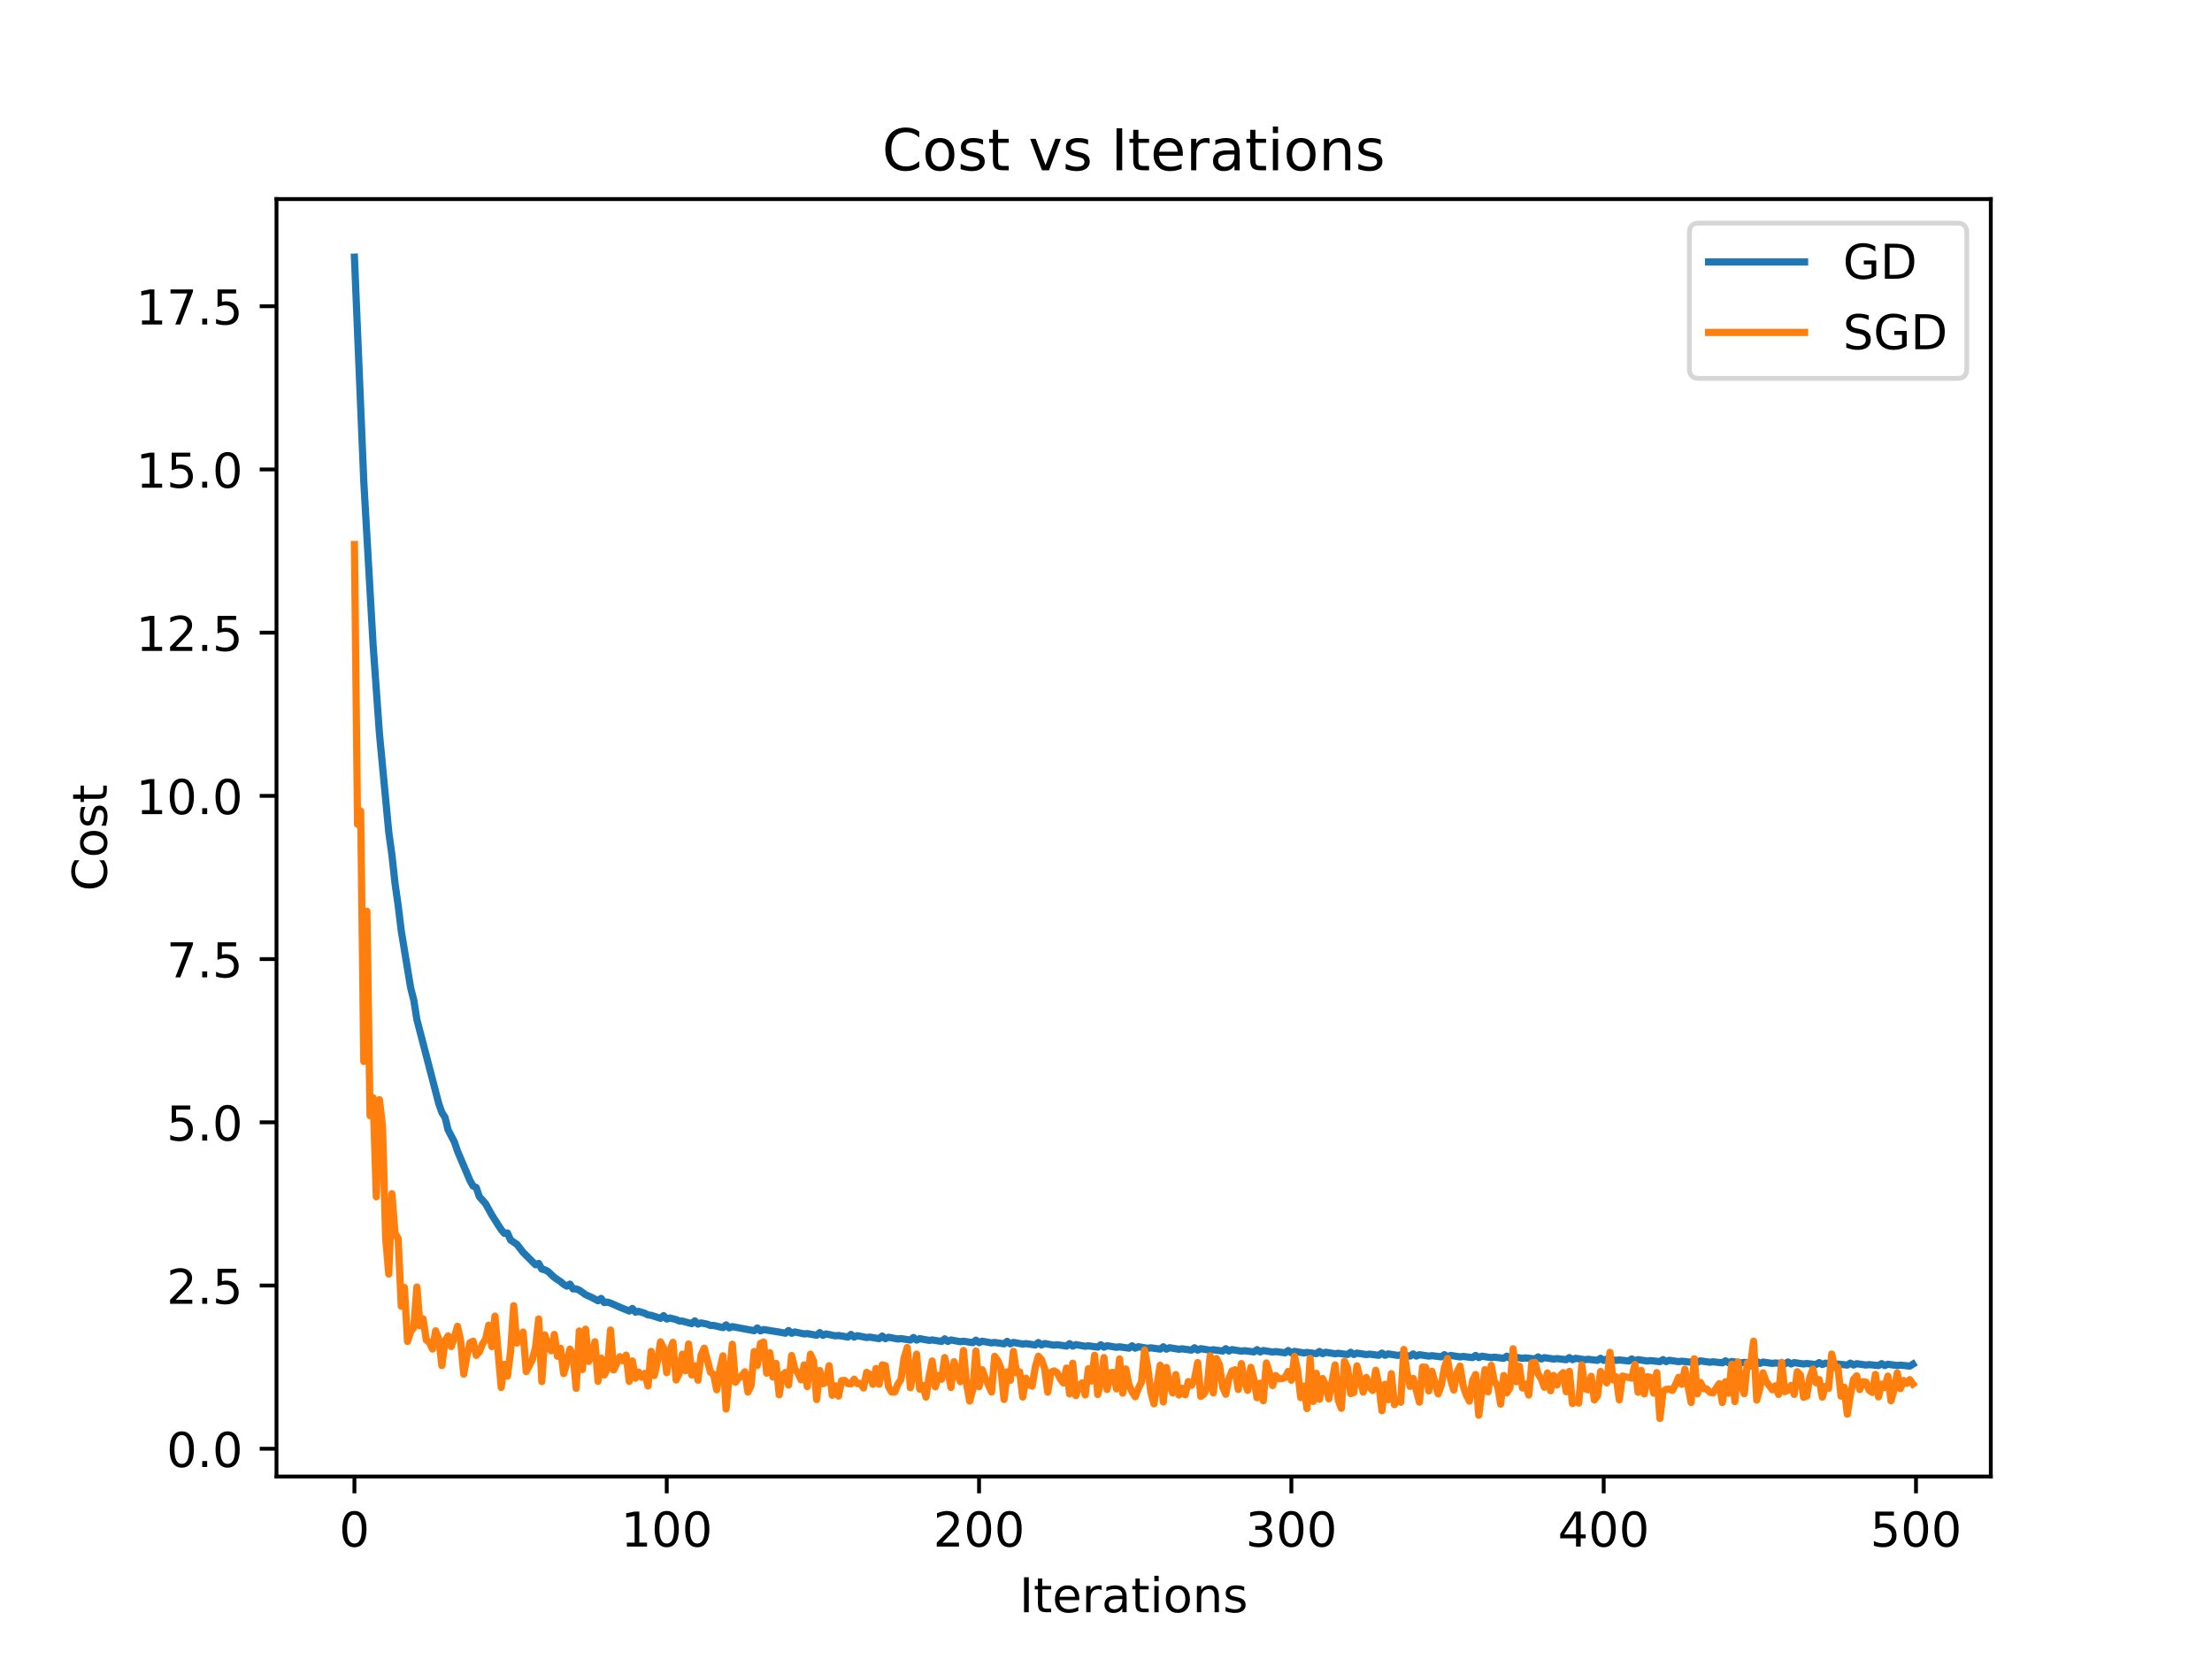 <?xml version="1.0" encoding="utf-8" standalone="no"?>
<!DOCTYPE svg PUBLIC "-//W3C//DTD SVG 1.1//EN"
  "http://www.w3.org/Graphics/SVG/1.1/DTD/svg11.dtd">
<!-- Created with matplotlib (https://matplotlib.org/) -->
<svg height="345.6pt" version="1.1" viewBox="0 0 460.8 345.6" width="460.8pt" xmlns="http://www.w3.org/2000/svg" xmlns:xlink="http://www.w3.org/1999/xlink">
 <defs>
  <style type="text/css">*{stroke-linecap:butt;stroke-linejoin:round;}</style>
 </defs>
 <g id="figure_1">
  <g id="patch_1">
   <path d="M 0 345.6 
L 460.8 345.6 
L 460.8 0 
L 0 0 
z
" style="fill:#ffffff;"/>
  </g>
  <g id="axes_1">
   <g id="patch_2">
    <path d="M 57.6 307.584 
L 414.72 307.584 
L 414.72 41.472 
L 57.6 41.472 
z
" style="fill:#ffffff;"/>
   </g>
   <g id="matplotlib.axis_1">
    <g id="xtick_1">
     <g id="line2d_1">
      <defs>
       <path d="M 0 0 
L 0 3.5 
" id="m8e58ff4fe8" style="stroke:#000000;stroke-width:0.8;"/>
      </defs>
      <g>
       <use style="stroke:#000000;stroke-width:0.8;" x="73.833" xlink:href="#m8e58ff4fe8" y="307.584"/>
      </g>
     </g>
     <g id="text_1">
      <!-- 0 -->
      <g transform="translate(70.651 322.182)scale(0.1 -0.1)">
       <defs>
        <path d="M 31.781 66.406 
Q 24.172 66.406 20.328 58.906 
Q 16.5 51.422 16.5 36.375 
Q 16.5 21.391 20.328 13.891 
Q 24.172 6.391 31.781 6.391 
Q 39.453 6.391 43.281 13.891 
Q 47.125 21.391 47.125 36.375 
Q 47.125 51.422 43.281 58.906 
Q 39.453 66.406 31.781 66.406 
z
M 31.781 74.219 
Q 44.047 74.219 50.516 64.516 
Q 56.984 54.828 56.984 36.375 
Q 56.984 17.969 50.516 8.266 
Q 44.047 -1.422 31.781 -1.422 
Q 19.531 -1.422 13.062 8.266 
Q 6.594 17.969 6.594 36.375 
Q 6.594 54.828 13.062 64.516 
Q 19.531 74.219 31.781 74.219 
z
" id="DejaVuSans-48"/>
       </defs>
       <use xlink:href="#DejaVuSans-48"/>
      </g>
     </g>
    </g>
    <g id="xtick_2">
     <g id="line2d_2">
      <g>
       <use style="stroke:#000000;stroke-width:0.8;" x="138.894" xlink:href="#m8e58ff4fe8" y="307.584"/>
      </g>
     </g>
     <g id="text_2">
      <!-- 100 -->
      <g transform="translate(129.35 322.182)scale(0.1 -0.1)">
       <defs>
        <path d="M 12.406 8.297 
L 28.516 8.297 
L 28.516 63.922 
L 10.984 60.406 
L 10.984 69.391 
L 28.422 72.906 
L 38.281 72.906 
L 38.281 8.297 
L 54.391 8.297 
L 54.391 0 
L 12.406 0 
z
" id="DejaVuSans-49"/>
       </defs>
       <use xlink:href="#DejaVuSans-49"/>
       <use x="63.623" xlink:href="#DejaVuSans-48"/>
       <use x="127.246" xlink:href="#DejaVuSans-48"/>
      </g>
     </g>
    </g>
    <g id="xtick_3">
     <g id="line2d_3">
      <g>
       <use style="stroke:#000000;stroke-width:0.8;" x="203.955" xlink:href="#m8e58ff4fe8" y="307.584"/>
      </g>
     </g>
     <g id="text_3">
      <!-- 200 -->
      <g transform="translate(194.411 322.182)scale(0.1 -0.1)">
       <defs>
        <path d="M 19.188 8.297 
L 53.609 8.297 
L 53.609 0 
L 7.328 0 
L 7.328 8.297 
Q 12.938 14.109 22.625 23.891 
Q 32.328 33.688 34.812 36.531 
Q 39.547 41.844 41.422 45.531 
Q 43.312 49.219 43.312 52.781 
Q 43.312 58.594 39.234 62.25 
Q 35.156 65.922 28.609 65.922 
Q 23.969 65.922 18.812 64.312 
Q 13.672 62.703 7.812 59.422 
L 7.812 69.391 
Q 13.766 71.781 18.938 73 
Q 24.125 74.219 28.422 74.219 
Q 39.75 74.219 46.484 68.547 
Q 53.219 62.891 53.219 53.422 
Q 53.219 48.922 51.531 44.891 
Q 49.859 40.875 45.406 35.406 
Q 44.188 33.984 37.641 27.219 
Q 31.109 20.453 19.188 8.297 
z
" id="DejaVuSans-50"/>
       </defs>
       <use xlink:href="#DejaVuSans-50"/>
       <use x="63.623" xlink:href="#DejaVuSans-48"/>
       <use x="127.246" xlink:href="#DejaVuSans-48"/>
      </g>
     </g>
    </g>
    <g id="xtick_4">
     <g id="line2d_4">
      <g>
       <use style="stroke:#000000;stroke-width:0.8;" x="269.016" xlink:href="#m8e58ff4fe8" y="307.584"/>
      </g>
     </g>
     <g id="text_4">
      <!-- 300 -->
      <g transform="translate(259.472 322.182)scale(0.1 -0.1)">
       <defs>
        <path d="M 40.578 39.312 
Q 47.656 37.797 51.625 33 
Q 55.609 28.219 55.609 21.188 
Q 55.609 10.406 48.188 4.484 
Q 40.766 -1.422 27.094 -1.422 
Q 22.516 -1.422 17.656 -0.516 
Q 12.797 0.391 7.625 2.203 
L 7.625 11.719 
Q 11.719 9.328 16.594 8.109 
Q 21.484 6.891 26.812 6.891 
Q 36.078 6.891 40.938 10.547 
Q 45.797 14.203 45.797 21.188 
Q 45.797 27.641 41.281 31.266 
Q 36.766 34.906 28.719 34.906 
L 20.219 34.906 
L 20.219 43.016 
L 29.109 43.016 
Q 36.375 43.016 40.234 45.922 
Q 44.094 48.828 44.094 54.297 
Q 44.094 59.906 40.109 62.906 
Q 36.141 65.922 28.719 65.922 
Q 24.656 65.922 20.016 65.031 
Q 15.375 64.156 9.812 62.312 
L 9.812 71.094 
Q 15.438 72.656 20.344 73.438 
Q 25.25 74.219 29.594 74.219 
Q 40.828 74.219 47.359 69.109 
Q 53.906 64.016 53.906 55.328 
Q 53.906 49.266 50.438 45.094 
Q 46.969 40.922 40.578 39.312 
z
" id="DejaVuSans-51"/>
       </defs>
       <use xlink:href="#DejaVuSans-51"/>
       <use x="63.623" xlink:href="#DejaVuSans-48"/>
       <use x="127.246" xlink:href="#DejaVuSans-48"/>
      </g>
     </g>
    </g>
    <g id="xtick_5">
     <g id="line2d_5">
      <g>
       <use style="stroke:#000000;stroke-width:0.8;" x="334.077" xlink:href="#m8e58ff4fe8" y="307.584"/>
      </g>
     </g>
     <g id="text_5">
      <!-- 400 -->
      <g transform="translate(324.533 322.182)scale(0.1 -0.1)">
       <defs>
        <path d="M 37.797 64.312 
L 12.891 25.391 
L 37.797 25.391 
z
M 35.203 72.906 
L 47.609 72.906 
L 47.609 25.391 
L 58.016 25.391 
L 58.016 17.188 
L 47.609 17.188 
L 47.609 0 
L 37.797 0 
L 37.797 17.188 
L 4.891 17.188 
L 4.891 26.703 
z
" id="DejaVuSans-52"/>
       </defs>
       <use xlink:href="#DejaVuSans-52"/>
       <use x="63.623" xlink:href="#DejaVuSans-48"/>
       <use x="127.246" xlink:href="#DejaVuSans-48"/>
      </g>
     </g>
    </g>
    <g id="xtick_6">
     <g id="line2d_6">
      <g>
       <use style="stroke:#000000;stroke-width:0.8;" x="399.138" xlink:href="#m8e58ff4fe8" y="307.584"/>
      </g>
     </g>
     <g id="text_6">
      <!-- 500 -->
      <g transform="translate(389.594 322.182)scale(0.1 -0.1)">
       <defs>
        <path d="M 10.797 72.906 
L 49.516 72.906 
L 49.516 64.594 
L 19.828 64.594 
L 19.828 46.734 
Q 21.969 47.469 24.109 47.828 
Q 26.266 48.188 28.422 48.188 
Q 40.625 48.188 47.75 41.5 
Q 54.891 34.812 54.891 23.391 
Q 54.891 11.625 47.562 5.094 
Q 40.234 -1.422 26.906 -1.422 
Q 22.312 -1.422 17.547 -0.641 
Q 12.797 0.141 7.719 1.703 
L 7.719 11.625 
Q 12.109 9.234 16.797 8.062 
Q 21.484 6.891 26.703 6.891 
Q 35.156 6.891 40.078 11.328 
Q 45.016 15.766 45.016 23.391 
Q 45.016 31 40.078 35.438 
Q 35.156 39.891 26.703 39.891 
Q 22.75 39.891 18.812 39.016 
Q 14.891 38.141 10.797 36.281 
z
" id="DejaVuSans-53"/>
       </defs>
       <use xlink:href="#DejaVuSans-53"/>
       <use x="63.623" xlink:href="#DejaVuSans-48"/>
       <use x="127.246" xlink:href="#DejaVuSans-48"/>
      </g>
     </g>
    </g>
    <g id="text_7">
     <!-- Iterations -->
     <g transform="translate(212.347 335.861)scale(0.1 -0.1)">
      <defs>
       <path d="M 9.812 72.906 
L 19.672 72.906 
L 19.672 0 
L 9.812 0 
z
" id="DejaVuSans-73"/>
       <path d="M 18.312 70.219 
L 18.312 54.688 
L 36.812 54.688 
L 36.812 47.703 
L 18.312 47.703 
L 18.312 18.016 
Q 18.312 11.328 20.141 9.422 
Q 21.969 7.516 27.594 7.516 
L 36.812 7.516 
L 36.812 0 
L 27.594 0 
Q 17.188 0 13.234 3.875 
Q 9.281 7.766 9.281 18.016 
L 9.281 47.703 
L 2.688 47.703 
L 2.688 54.688 
L 9.281 54.688 
L 9.281 70.219 
z
" id="DejaVuSans-116"/>
       <path d="M 56.203 29.594 
L 56.203 25.203 
L 14.891 25.203 
Q 15.484 15.922 20.484 11.062 
Q 25.484 6.203 34.422 6.203 
Q 39.594 6.203 44.453 7.469 
Q 49.312 8.734 54.109 11.281 
L 54.109 2.781 
Q 49.266 0.734 44.188 -0.344 
Q 39.109 -1.422 33.891 -1.422 
Q 20.797 -1.422 13.156 6.188 
Q 5.516 13.812 5.516 26.812 
Q 5.516 40.234 12.766 48.109 
Q 20.016 56 32.328 56 
Q 43.359 56 49.781 48.891 
Q 56.203 41.797 56.203 29.594 
z
M 47.219 32.234 
Q 47.125 39.594 43.094 43.984 
Q 39.062 48.391 32.422 48.391 
Q 24.906 48.391 20.391 44.141 
Q 15.875 39.891 15.188 32.172 
z
" id="DejaVuSans-101"/>
       <path d="M 41.109 46.297 
Q 39.594 47.172 37.812 47.578 
Q 36.031 48 33.891 48 
Q 26.266 48 22.188 43.047 
Q 18.109 38.094 18.109 28.812 
L 18.109 0 
L 9.078 0 
L 9.078 54.688 
L 18.109 54.688 
L 18.109 46.188 
Q 20.953 51.172 25.484 53.578 
Q 30.031 56 36.531 56 
Q 37.453 56 38.578 55.875 
Q 39.703 55.766 41.062 55.516 
z
" id="DejaVuSans-114"/>
       <path d="M 34.281 27.484 
Q 23.391 27.484 19.188 25 
Q 14.984 22.516 14.984 16.5 
Q 14.984 11.719 18.141 8.906 
Q 21.297 6.109 26.703 6.109 
Q 34.188 6.109 38.703 11.406 
Q 43.219 16.703 43.219 25.484 
L 43.219 27.484 
z
M 52.203 31.203 
L 52.203 0 
L 43.219 0 
L 43.219 8.297 
Q 40.141 3.328 35.547 0.953 
Q 30.953 -1.422 24.312 -1.422 
Q 15.922 -1.422 10.953 3.297 
Q 6 8.016 6 15.922 
Q 6 25.141 12.172 29.828 
Q 18.359 34.516 30.609 34.516 
L 43.219 34.516 
L 43.219 35.406 
Q 43.219 41.609 39.141 45 
Q 35.062 48.391 27.688 48.391 
Q 23 48.391 18.547 47.266 
Q 14.109 46.141 10.016 43.891 
L 10.016 52.203 
Q 14.938 54.109 19.578 55.047 
Q 24.219 56 28.609 56 
Q 40.484 56 46.344 49.844 
Q 52.203 43.703 52.203 31.203 
z
" id="DejaVuSans-97"/>
       <path d="M 9.422 54.688 
L 18.406 54.688 
L 18.406 0 
L 9.422 0 
z
M 9.422 75.984 
L 18.406 75.984 
L 18.406 64.594 
L 9.422 64.594 
z
" id="DejaVuSans-105"/>
       <path d="M 30.609 48.391 
Q 23.391 48.391 19.188 42.75 
Q 14.984 37.109 14.984 27.297 
Q 14.984 17.484 19.156 11.844 
Q 23.344 6.203 30.609 6.203 
Q 37.797 6.203 41.984 11.859 
Q 46.188 17.531 46.188 27.297 
Q 46.188 37.016 41.984 42.703 
Q 37.797 48.391 30.609 48.391 
z
M 30.609 56 
Q 42.328 56 49.016 48.375 
Q 55.719 40.766 55.719 27.297 
Q 55.719 13.875 49.016 6.219 
Q 42.328 -1.422 30.609 -1.422 
Q 18.844 -1.422 12.172 6.219 
Q 5.516 13.875 5.516 27.297 
Q 5.516 40.766 12.172 48.375 
Q 18.844 56 30.609 56 
z
" id="DejaVuSans-111"/>
       <path d="M 54.891 33.016 
L 54.891 0 
L 45.906 0 
L 45.906 32.719 
Q 45.906 40.484 42.875 44.328 
Q 39.844 48.188 33.797 48.188 
Q 26.516 48.188 22.312 43.547 
Q 18.109 38.922 18.109 30.906 
L 18.109 0 
L 9.078 0 
L 9.078 54.688 
L 18.109 54.688 
L 18.109 46.188 
Q 21.344 51.125 25.703 53.562 
Q 30.078 56 35.797 56 
Q 45.219 56 50.047 50.172 
Q 54.891 44.344 54.891 33.016 
z
" id="DejaVuSans-110"/>
       <path d="M 44.281 53.078 
L 44.281 44.578 
Q 40.484 46.531 36.375 47.5 
Q 32.281 48.484 27.875 48.484 
Q 21.188 48.484 17.844 46.438 
Q 14.5 44.391 14.5 40.281 
Q 14.5 37.156 16.891 35.375 
Q 19.281 33.594 26.516 31.984 
L 29.594 31.297 
Q 39.156 29.25 43.188 25.516 
Q 47.219 21.781 47.219 15.094 
Q 47.219 7.469 41.188 3.016 
Q 35.156 -1.422 24.609 -1.422 
Q 20.219 -1.422 15.453 -0.562 
Q 10.688 0.297 5.422 2 
L 5.422 11.281 
Q 10.406 8.688 15.234 7.391 
Q 20.062 6.109 24.812 6.109 
Q 31.156 6.109 34.562 8.281 
Q 37.984 10.453 37.984 14.406 
Q 37.984 18.062 35.516 20.016 
Q 33.062 21.969 24.703 23.781 
L 21.578 24.516 
Q 13.234 26.266 9.516 29.906 
Q 5.812 33.547 5.812 39.891 
Q 5.812 47.609 11.281 51.797 
Q 16.75 56 26.812 56 
Q 31.781 56 36.172 55.266 
Q 40.578 54.547 44.281 53.078 
z
" id="DejaVuSans-115"/>
      </defs>
      <use xlink:href="#DejaVuSans-73"/>
      <use x="29.492" xlink:href="#DejaVuSans-116"/>
      <use x="68.701" xlink:href="#DejaVuSans-101"/>
      <use x="130.225" xlink:href="#DejaVuSans-114"/>
      <use x="171.338" xlink:href="#DejaVuSans-97"/>
      <use x="232.617" xlink:href="#DejaVuSans-116"/>
      <use x="271.826" xlink:href="#DejaVuSans-105"/>
      <use x="299.609" xlink:href="#DejaVuSans-111"/>
      <use x="360.791" xlink:href="#DejaVuSans-110"/>
      <use x="424.17" xlink:href="#DejaVuSans-115"/>
     </g>
    </g>
   </g>
   <g id="matplotlib.axis_2">
    <g id="ytick_1">
     <g id="line2d_7">
      <defs>
       <path d="M 0 0 
L -3.5 0 
" id="m68d67b99a7" style="stroke:#000000;stroke-width:0.8;"/>
      </defs>
      <g>
       <use style="stroke:#000000;stroke-width:0.8;" x="57.6" xlink:href="#m68d67b99a7" y="301.801"/>
      </g>
     </g>
     <g id="text_8">
      <!-- 0.0 -->
      <g transform="translate(34.697 305.6)scale(0.1 -0.1)">
       <defs>
        <path d="M 10.688 12.406 
L 21 12.406 
L 21 0 
L 10.688 0 
z
" id="DejaVuSans-46"/>
       </defs>
       <use xlink:href="#DejaVuSans-48"/>
       <use x="63.623" xlink:href="#DejaVuSans-46"/>
       <use x="95.41" xlink:href="#DejaVuSans-48"/>
      </g>
     </g>
    </g>
    <g id="ytick_2">
     <g id="line2d_8">
      <g>
       <use style="stroke:#000000;stroke-width:0.8;" x="57.6" xlink:href="#m68d67b99a7" y="267.8"/>
      </g>
     </g>
     <g id="text_9">
      <!-- 2.5 -->
      <g transform="translate(34.697 271.599)scale(0.1 -0.1)">
       <use xlink:href="#DejaVuSans-50"/>
       <use x="63.623" xlink:href="#DejaVuSans-46"/>
       <use x="95.41" xlink:href="#DejaVuSans-53"/>
      </g>
     </g>
    </g>
    <g id="ytick_3">
     <g id="line2d_9">
      <g>
       <use style="stroke:#000000;stroke-width:0.8;" x="57.6" xlink:href="#m68d67b99a7" y="233.799"/>
      </g>
     </g>
     <g id="text_10">
      <!-- 5.0 -->
      <g transform="translate(34.697 237.598)scale(0.1 -0.1)">
       <use xlink:href="#DejaVuSans-53"/>
       <use x="63.623" xlink:href="#DejaVuSans-46"/>
       <use x="95.41" xlink:href="#DejaVuSans-48"/>
      </g>
     </g>
    </g>
    <g id="ytick_4">
     <g id="line2d_10">
      <g>
       <use style="stroke:#000000;stroke-width:0.8;" x="57.6" xlink:href="#m68d67b99a7" y="199.798"/>
      </g>
     </g>
     <g id="text_11">
      <!-- 7.5 -->
      <g transform="translate(34.697 203.597)scale(0.1 -0.1)">
       <defs>
        <path d="M 8.203 72.906 
L 55.078 72.906 
L 55.078 68.703 
L 28.609 0 
L 18.312 0 
L 43.219 64.594 
L 8.203 64.594 
z
" id="DejaVuSans-55"/>
       </defs>
       <use xlink:href="#DejaVuSans-55"/>
       <use x="63.623" xlink:href="#DejaVuSans-46"/>
       <use x="95.41" xlink:href="#DejaVuSans-53"/>
      </g>
     </g>
    </g>
    <g id="ytick_5">
     <g id="line2d_11">
      <g>
       <use style="stroke:#000000;stroke-width:0.8;" x="57.6" xlink:href="#m68d67b99a7" y="165.797"/>
      </g>
     </g>
     <g id="text_12">
      <!-- 10.0 -->
      <g transform="translate(28.334 169.596)scale(0.1 -0.1)">
       <use xlink:href="#DejaVuSans-49"/>
       <use x="63.623" xlink:href="#DejaVuSans-48"/>
       <use x="127.246" xlink:href="#DejaVuSans-46"/>
       <use x="159.033" xlink:href="#DejaVuSans-48"/>
      </g>
     </g>
    </g>
    <g id="ytick_6">
     <g id="line2d_12">
      <g>
       <use style="stroke:#000000;stroke-width:0.8;" x="57.6" xlink:href="#m68d67b99a7" y="131.796"/>
      </g>
     </g>
     <g id="text_13">
      <!-- 12.5 -->
      <g transform="translate(28.334 135.595)scale(0.1 -0.1)">
       <use xlink:href="#DejaVuSans-49"/>
       <use x="63.623" xlink:href="#DejaVuSans-50"/>
       <use x="127.246" xlink:href="#DejaVuSans-46"/>
       <use x="159.033" xlink:href="#DejaVuSans-53"/>
      </g>
     </g>
    </g>
    <g id="ytick_7">
     <g id="line2d_13">
      <g>
       <use style="stroke:#000000;stroke-width:0.8;" x="57.6" xlink:href="#m68d67b99a7" y="97.795"/>
      </g>
     </g>
     <g id="text_14">
      <!-- 15.0 -->
      <g transform="translate(28.334 101.594)scale(0.1 -0.1)">
       <use xlink:href="#DejaVuSans-49"/>
       <use x="63.623" xlink:href="#DejaVuSans-53"/>
       <use x="127.246" xlink:href="#DejaVuSans-46"/>
       <use x="159.033" xlink:href="#DejaVuSans-48"/>
      </g>
     </g>
    </g>
    <g id="ytick_8">
     <g id="line2d_14">
      <g>
       <use style="stroke:#000000;stroke-width:0.8;" x="57.6" xlink:href="#m68d67b99a7" y="63.794"/>
      </g>
     </g>
     <g id="text_15">
      <!-- 17.5 -->
      <g transform="translate(28.334 67.593)scale(0.1 -0.1)">
       <use xlink:href="#DejaVuSans-49"/>
       <use x="63.623" xlink:href="#DejaVuSans-55"/>
       <use x="127.246" xlink:href="#DejaVuSans-46"/>
       <use x="159.033" xlink:href="#DejaVuSans-53"/>
      </g>
     </g>
    </g>
    <g id="text_16">
     <!-- Cost -->
     <g transform="translate(22.255 185.644)rotate(-90)scale(0.1 -0.1)">
      <defs>
       <path d="M 64.406 67.281 
L 64.406 56.891 
Q 59.422 61.531 53.781 63.812 
Q 48.141 66.109 41.797 66.109 
Q 29.297 66.109 22.656 58.469 
Q 16.016 50.828 16.016 36.375 
Q 16.016 21.969 22.656 14.328 
Q 29.297 6.688 41.797 6.688 
Q 48.141 6.688 53.781 8.984 
Q 59.422 11.281 64.406 15.922 
L 64.406 5.609 
Q 59.234 2.094 53.438 0.328 
Q 47.656 -1.422 41.219 -1.422 
Q 24.656 -1.422 15.125 8.703 
Q 5.609 18.844 5.609 36.375 
Q 5.609 53.953 15.125 64.078 
Q 24.656 74.219 41.219 74.219 
Q 47.75 74.219 53.531 72.484 
Q 59.328 70.75 64.406 67.281 
z
" id="DejaVuSans-67"/>
      </defs>
      <use xlink:href="#DejaVuSans-67"/>
      <use x="69.824" xlink:href="#DejaVuSans-111"/>
      <use x="131.006" xlink:href="#DejaVuSans-115"/>
      <use x="183.105" xlink:href="#DejaVuSans-116"/>
     </g>
    </g>
   </g>
   <g id="line2d_15">
    <path clip-path="url(#pf4ab15f954)" d="M 73.833 53.568 
L 75.134 84.743 
L 75.785 100.316 
L 77.736 134.489 
L 79.038 152.753 
L 80.989 173.37 
L 81.64 178.054 
L 82.291 184.042 
L 82.941 188.564 
L 83.592 193.931 
L 85.544 205.783 
L 86.194 208.308 
L 86.845 212.4 
L 91.399 229.891 
L 92.05 231.768 
L 92.7 232.745 
L 93.351 235.393 
L 94.652 237.869 
L 95.303 239.787 
L 97.905 245.933 
L 98.556 247.086 
L 99.207 247.377 
L 99.857 249.295 
L 101.158 250.756 
L 102.46 253.111 
L 104.411 256.162 
L 105.062 256.927 
L 105.713 256.852 
L 106.363 258.329 
L 107.664 259.202 
L 108.966 260.879 
L 111.568 263.481 
L 112.219 263.191 
L 112.869 264.381 
L 113.52 264.533 
L 114.171 264.884 
L 115.472 266.114 
L 116.773 266.987 
L 117.424 267.538 
L 118.074 267.925 
L 118.725 267.507 
L 119.375 268.504 
L 120.026 268.506 
L 120.677 268.766 
L 121.978 269.693 
L 123.279 270.287 
L 124.58 270.98 
L 125.231 270.487 
L 125.882 271.351 
L 126.532 271.252 
L 127.183 271.456 
L 129.135 272.319 
L 131.086 273.113 
L 131.737 272.577 
L 132.388 273.349 
L 133.038 273.183 
L 134.339 273.587 
L 134.99 273.928 
L 135.641 273.997 
L 137.593 274.63 
L 138.243 274.072 
L 138.894 274.78 
L 139.544 274.568 
L 140.846 274.888 
L 141.496 275.193 
L 142.147 275.21 
L 144.099 275.737 
L 144.749 275.168 
L 145.4 275.831 
L 146.05 275.588 
L 147.352 275.849 
L 148.002 276.13 
L 148.653 276.113 
L 150.605 276.567 
L 151.255 275.997 
L 151.906 276.626 
L 152.557 276.362 
L 157.111 277.211 
L 157.761 276.643 
L 158.412 277.248 
L 159.063 276.97 
L 162.316 277.495 
L 163.617 277.729 
L 164.268 277.166 
L 164.918 277.752 
L 165.569 277.465 
L 167.521 277.883 
L 168.171 277.812 
L 170.123 278.16 
L 170.774 277.605 
L 171.424 278.176 
L 172.075 277.882 
L 174.027 278.28 
L 174.677 278.2 
L 176.629 278.532 
L 177.28 277.984 
L 177.93 278.542 
L 178.581 278.245 
L 180.533 278.629 
L 181.183 278.542 
L 183.135 278.862 
L 183.786 278.321 
L 184.436 278.869 
L 185.087 278.57 
L 187.039 278.942 
L 187.69 278.852 
L 189.641 279.162 
L 190.292 278.628 
L 190.943 279.168 
L 191.593 278.867 
L 193.545 279.23 
L 194.196 279.137 
L 196.147 279.439 
L 196.798 278.912 
L 197.449 279.444 
L 198.099 279.143 
L 200.051 279.499 
L 200.702 279.403 
L 202.654 279.7 
L 203.304 279.18 
L 203.955 279.704 
L 204.605 279.403 
L 206.557 279.753 
L 207.208 279.656 
L 209.16 279.948 
L 209.81 279.433 
L 210.461 279.952 
L 211.112 279.65 
L 213.063 279.995 
L 213.714 279.897 
L 215.666 280.184 
L 216.316 279.676 
L 216.967 280.188 
L 217.618 279.887 
L 219.569 280.228 
L 220.22 280.129 
L 222.172 280.412 
L 222.822 279.909 
L 223.473 280.415 
L 224.124 280.115 
L 226.076 280.452 
L 226.726 280.353 
L 228.678 280.631 
L 229.329 280.134 
L 229.979 280.635 
L 230.63 280.335 
L 232.582 280.668 
L 233.232 280.569 
L 235.184 280.843 
L 235.835 280.352 
L 236.485 280.847 
L 237.136 280.548 
L 239.088 280.877 
L 239.738 280.778 
L 241.69 281.049 
L 242.341 280.562 
L 242.991 281.052 
L 243.642 280.755 
L 245.594 281.081 
L 246.244 280.982 
L 248.196 281.249 
L 248.847 280.767 
L 249.498 281.251 
L 250.148 280.955 
L 252.1 281.278 
L 252.751 281.179 
L 254.702 281.443 
L 255.353 280.965 
L 256.004 281.445 
L 256.654 281.15 
L 258.606 281.469 
L 259.257 281.371 
L 261.208 281.631 
L 261.859 281.158 
L 262.51 281.633 
L 263.16 281.339 
L 265.112 281.655 
L 265.763 281.557 
L 267.715 281.814 
L 268.365 281.345 
L 269.016 281.816 
L 269.666 281.522 
L 271.618 281.836 
L 272.269 281.738 
L 274.221 281.992 
L 274.871 281.527 
L 275.522 281.993 
L 276.173 281.701 
L 278.124 282.012 
L 278.775 281.914 
L 280.727 282.165 
L 281.377 281.704 
L 282.028 282.166 
L 282.679 281.874 
L 284.63 282.183 
L 285.281 282.086 
L 287.233 282.333 
L 287.884 281.876 
L 288.534 282.334 
L 289.185 282.043 
L 291.137 282.349 
L 291.787 282.252 
L 293.739 282.497 
L 294.39 282.044 
L 295.04 282.497 
L 295.691 282.207 
L 297.643 282.511 
L 298.293 282.414 
L 300.245 282.656 
L 300.896 282.207 
L 301.546 282.655 
L 302.197 282.367 
L 304.149 282.668 
L 304.799 282.572 
L 306.751 282.81 
L 307.402 282.365 
L 308.052 282.81 
L 308.703 282.522 
L 310.655 282.821 
L 311.305 282.725 
L 313.257 282.961 
L 313.908 282.519 
L 314.559 282.96 
L 315.209 282.673 
L 317.161 282.97 
L 317.812 282.875 
L 319.763 283.107 
L 320.414 282.669 
L 321.065 283.106 
L 321.715 282.82 
L 323.667 283.114 
L 324.318 283.02 
L 326.27 283.25 
L 326.92 282.815 
L 327.571 283.248 
L 328.221 282.963 
L 330.173 283.255 
L 330.824 283.161 
L 332.776 283.388 
L 333.426 282.957 
L 334.077 283.386 
L 334.727 283.102 
L 336.679 283.392 
L 337.33 283.298 
L 339.282 283.523 
L 339.932 283.095 
L 340.583 283.521 
L 341.234 283.238 
L 343.185 283.525 
L 343.836 283.432 
L 345.788 283.654 
L 346.438 283.229 
L 347.089 283.651 
L 347.74 283.369 
L 349.691 283.655 
L 350.342 283.562 
L 352.294 283.781 
L 352.945 283.36 
L 353.595 283.778 
L 354.246 283.497 
L 356.198 283.781 
L 356.848 283.688 
L 358.8 283.905 
L 359.451 283.487 
L 360.101 283.902 
L 360.752 283.622 
L 362.704 283.903 
L 363.354 283.811 
L 365.306 284.026 
L 365.957 283.611 
L 366.607 284.022 
L 367.258 283.743 
L 369.21 284.022 
L 369.86 283.931 
L 371.812 284.143 
L 372.463 283.731 
L 373.113 284.139 
L 373.764 283.86 
L 375.716 284.138 
L 376.367 284.048 
L 378.318 284.257 
L 378.969 283.848 
L 379.62 284.253 
L 380.27 283.975 
L 382.222 284.251 
L 382.873 284.161 
L 384.824 284.368 
L 385.475 283.962 
L 386.126 284.364 
L 386.776 284.086 
L 388.728 284.361 
L 389.379 284.271 
L 391.331 284.475 
L 391.981 284.073 
L 392.632 284.472 
L 393.282 284.195 
L 395.234 284.468 
L 395.885 284.378 
L 397.837 284.58 
L 398.487 284.181 
L 398.487 284.181 
" style="fill:none;stroke:#1f77b4;stroke-linecap:square;stroke-width:1.5;"/>
   </g>
   <g id="line2d_16">
    <path clip-path="url(#pf4ab15f954)" d="M 73.833 113.431 
L 74.483 171.726 
L 75.134 168.962 
L 75.785 221.13 
L 76.435 189.832 
L 77.086 232.407 
L 77.736 228.673 
L 78.387 249.316 
L 79.038 229.099 
L 79.688 234.626 
L 80.339 257.945 
L 80.989 265.408 
L 81.64 248.675 
L 82.291 256.925 
L 82.941 258.011 
L 83.592 272.115 
L 84.242 268.205 
L 84.893 279.455 
L 85.544 277.421 
L 86.194 276.561 
L 86.845 268.107 
L 87.496 276.19 
L 88.146 274.749 
L 88.797 279.136 
L 89.447 279.646 
L 90.098 281.033 
L 90.749 277.238 
L 91.399 278.945 
L 92.05 284.475 
L 92.7 279.383 
L 93.351 278.288 
L 94.002 280.519 
L 94.652 278.582 
L 95.303 276.292 
L 95.953 279.233 
L 96.604 286.262 
L 97.255 282.526 
L 97.905 279.72 
L 98.556 279.393 
L 99.207 282.355 
L 99.857 281.62 
L 100.508 279.986 
L 101.158 278.966 
L 101.809 276.065 
L 102.46 280.531 
L 103.11 274.167 
L 104.411 289.034 
L 105.062 284.2 
L 105.713 286.665 
L 106.363 281.552 
L 107.014 271.991 
L 107.664 279.782 
L 108.315 278.872 
L 108.966 277.502 
L 109.616 285.718 
L 110.918 283.216 
L 111.568 280.594 
L 112.219 274.762 
L 112.869 287.808 
L 113.52 278.104 
L 114.171 280.342 
L 114.821 281.389 
L 115.472 277.986 
L 116.122 282.533 
L 116.773 280.867 
L 117.424 286.158 
L 118.074 283.899 
L 118.725 281.05 
L 119.375 282.18 
L 120.026 289.225 
L 120.677 277.266 
L 121.327 285.3 
L 121.978 276.897 
L 122.629 283.613 
L 123.279 282.299 
L 123.93 279.511 
L 124.58 287.75 
L 125.231 282.904 
L 125.882 286.426 
L 126.532 285.043 
L 127.183 277.061 
L 127.833 285.396 
L 129.135 282.62 
L 129.785 283.469 
L 130.436 282.302 
L 131.086 287.774 
L 131.737 283.502 
L 132.388 287.105 
L 133.038 285.843 
L 133.689 286.913 
L 134.339 286.097 
L 134.99 288.725 
L 135.641 281.519 
L 136.291 286.553 
L 136.942 283.649 
L 137.593 279.535 
L 138.243 280.842 
L 138.894 285.952 
L 139.544 281.408 
L 140.195 279.637 
L 140.846 287.482 
L 141.496 286.115 
L 142.147 282.091 
L 142.797 285.549 
L 143.448 279.973 
L 144.099 286.426 
L 144.749 284.516 
L 145.4 287.524 
L 146.05 282.289 
L 146.701 280.84 
L 148.002 285.847 
L 148.653 286.335 
L 149.304 289.52 
L 149.954 285.297 
L 150.605 282.439 
L 151.255 293.531 
L 152.557 280.028 
L 153.207 287.947 
L 153.858 287.045 
L 154.508 286.643 
L 155.159 285.768 
L 155.81 290.002 
L 156.46 288.657 
L 157.111 281.55 
L 157.761 284.442 
L 158.412 279.879 
L 159.063 279.557 
L 159.713 286.05 
L 160.364 281.79 
L 161.015 286.87 
L 161.665 284.013 
L 162.316 290.568 
L 162.966 286.461 
L 163.617 285.899 
L 164.268 288.535 
L 164.918 282.375 
L 165.569 285.148 
L 166.219 286.02 
L 166.87 287.442 
L 167.521 284.336 
L 168.171 288.854 
L 168.822 282.095 
L 169.472 283.536 
L 170.123 291.554 
L 170.774 285.5 
L 171.424 288.257 
L 172.075 287.969 
L 172.725 284.501 
L 173.376 290.66 
L 174.027 288.669 
L 174.677 290.837 
L 175.328 287.607 
L 175.979 287.569 
L 176.629 288.236 
L 177.28 288.287 
L 177.93 287.32 
L 178.581 288.214 
L 179.232 288.171 
L 179.882 289.146 
L 180.533 285.894 
L 181.183 286.33 
L 181.834 288.376 
L 182.485 285.082 
L 183.135 288.365 
L 183.786 284.32 
L 184.436 284.505 
L 185.087 288.878 
L 185.738 289.982 
L 186.388 289.99 
L 187.039 288.382 
L 187.69 287.375 
L 188.34 282.894 
L 188.991 280.713 
L 189.641 289.079 
L 190.292 286.023 
L 190.943 282.085 
L 191.593 289.407 
L 192.244 288.6 
L 192.894 291.032 
L 193.545 286.825 
L 194.196 283.518 
L 194.846 288.907 
L 195.497 286.52 
L 196.147 287.328 
L 196.798 282.815 
L 197.449 285.574 
L 198.099 289.026 
L 198.75 283.677 
L 199.401 286.024 
L 200.051 287.834 
L 200.702 281.332 
L 201.352 288.295 
L 202.003 291.868 
L 202.654 289.477 
L 203.304 281.429 
L 203.955 288.871 
L 204.605 285.348 
L 205.256 287.084 
L 206.557 289.98 
L 207.208 282.548 
L 207.858 283.447 
L 208.509 284.994 
L 209.16 291.539 
L 209.81 285.761 
L 210.461 287.557 
L 211.112 281.501 
L 211.762 286.011 
L 212.413 285.775 
L 213.063 291.024 
L 213.714 287.091 
L 214.365 288.483 
L 215.015 288.756 
L 215.666 284.82 
L 216.316 282.53 
L 216.967 283.249 
L 217.618 285.077 
L 218.268 290.019 
L 218.919 285.867 
L 219.569 285.579 
L 220.22 285.968 
L 220.871 287.224 
L 221.521 288.099 
L 222.172 284.991 
L 222.822 290.38 
L 223.473 283.979 
L 224.124 290.742 
L 224.774 288.732 
L 225.425 288.075 
L 226.076 290.59 
L 226.726 285.114 
L 227.377 287.693 
L 228.027 282.319 
L 228.678 290.501 
L 229.329 287.892 
L 229.979 282.799 
L 230.63 289.467 
L 231.28 285.966 
L 231.931 285.896 
L 232.582 289.34 
L 233.232 283.083 
L 233.883 290.226 
L 234.533 285.182 
L 235.184 288.469 
L 235.835 289.983 
L 236.485 290.968 
L 237.136 289.227 
L 237.787 287.935 
L 238.437 281.237 
L 239.088 284.773 
L 239.738 289.997 
L 240.389 292.447 
L 241.69 284.395 
L 242.341 292.064 
L 242.991 284.864 
L 243.642 288.566 
L 244.293 290.188 
L 244.943 286.347 
L 245.594 290.599 
L 246.244 289.192 
L 246.895 290.563 
L 247.546 287.81 
L 248.196 288.592 
L 248.847 287.241 
L 249.498 283.847 
L 250.148 290.905 
L 250.799 290.396 
L 251.449 289.11 
L 252.1 282.434 
L 252.751 290.172 
L 253.401 283 
L 254.052 284.345 
L 254.702 288.977 
L 255.353 290.442 
L 256.004 287.183 
L 256.654 285.594 
L 257.305 285.342 
L 257.955 289.458 
L 258.606 284.052 
L 259.257 287.824 
L 259.907 289.641 
L 260.558 284.846 
L 261.208 287.257 
L 261.859 291.172 
L 262.51 288.152 
L 263.16 291.802 
L 263.811 283.939 
L 264.462 286.012 
L 265.112 288.639 
L 265.763 286.558 
L 266.413 287.223 
L 267.064 287.196 
L 267.715 286.942 
L 268.365 285.689 
L 269.016 287.519 
L 269.666 282.551 
L 270.317 285.561 
L 270.968 291.144 
L 271.618 288.722 
L 272.269 293.441 
L 272.919 282.99 
L 273.57 291.943 
L 274.221 286.089 
L 274.871 291.5 
L 275.522 287.165 
L 276.173 288.667 
L 276.823 291.402 
L 278.124 284.336 
L 278.775 291.694 
L 279.426 293.371 
L 280.076 283.581 
L 280.727 284.949 
L 281.377 290.311 
L 282.028 290.08 
L 282.679 284.532 
L 283.98 290.003 
L 284.63 286.938 
L 285.281 288.839 
L 285.932 289.647 
L 286.582 285.459 
L 287.233 288.48 
L 287.884 293.888 
L 288.534 288.379 
L 289.185 291.586 
L 289.835 286.169 
L 290.486 292.61 
L 291.137 291.692 
L 291.787 292.118 
L 292.438 281.112 
L 293.088 285.772 
L 293.739 288.806 
L 294.39 287.15 
L 295.691 292.097 
L 296.341 284.779 
L 296.992 284.829 
L 297.643 289.766 
L 298.293 285.67 
L 299.595 290.361 
L 300.245 288.632 
L 300.896 284.883 
L 301.546 283.019 
L 302.197 287.465 
L 302.848 289.565 
L 303.498 285.93 
L 304.149 284.577 
L 304.799 288.679 
L 305.45 290.581 
L 306.101 291.879 
L 306.751 287.644 
L 307.402 286.331 
L 308.052 294.813 
L 308.703 289.55 
L 309.354 285.314 
L 310.004 289.953 
L 310.655 284.425 
L 311.305 287.832 
L 311.956 288.632 
L 312.607 292.519 
L 313.257 286.545 
L 313.908 290.171 
L 314.559 289.074 
L 315.209 280.968 
L 315.86 287.848 
L 316.51 284.59 
L 317.161 289.152 
L 317.812 288.332 
L 318.462 290.612 
L 319.113 283.916 
L 319.763 283.808 
L 320.414 286.24 
L 321.065 287.216 
L 321.715 288.991 
L 322.366 286.022 
L 323.016 289.712 
L 323.667 286.535 
L 324.318 288.532 
L 324.968 286.667 
L 325.619 285.95 
L 326.27 289.922 
L 326.92 285.678 
L 327.571 292.386 
L 328.221 291.735 
L 328.872 292.297 
L 329.523 284.342 
L 330.173 289.296 
L 330.824 289.524 
L 331.474 286.705 
L 332.125 291.627 
L 332.776 290.797 
L 333.426 285.704 
L 334.077 287.166 
L 334.727 288.086 
L 335.378 281.709 
L 336.029 287.453 
L 336.679 286.82 
L 337.33 291.615 
L 337.981 286.655 
L 339.932 287.091 
L 340.583 284.23 
L 341.234 290.029 
L 341.884 285.477 
L 342.535 290.379 
L 343.185 286.781 
L 343.836 286.949 
L 344.487 290.222 
L 345.137 285.937 
L 345.788 295.488 
L 346.438 289.859 
L 347.089 289.43 
L 347.74 289.372 
L 348.39 289.654 
L 349.041 288.459 
L 349.691 286.92 
L 350.342 288.381 
L 350.993 285.231 
L 352.294 292.165 
L 352.945 283.048 
L 353.595 290.364 
L 354.246 287.993 
L 354.896 289.26 
L 355.547 289.35 
L 356.198 290.026 
L 356.848 290.186 
L 358.149 288.243 
L 358.8 292.172 
L 359.451 287.832 
L 360.101 290.245 
L 360.752 284.214 
L 361.402 291.967 
L 362.053 283.712 
L 362.704 288.406 
L 363.354 290.332 
L 364.005 283.932 
L 364.656 284.584 
L 365.306 279.39 
L 365.957 291.665 
L 366.607 289.239 
L 367.258 285.981 
L 367.909 287.767 
L 369.21 289.509 
L 369.86 288.685 
L 370.511 290.493 
L 371.162 283.799 
L 371.812 289.917 
L 372.463 289.57 
L 373.113 288.61 
L 373.764 290.473 
L 374.415 285.758 
L 375.065 286.457 
L 375.716 291.079 
L 376.367 290.845 
L 377.017 286.949 
L 377.668 285.2 
L 378.318 288.041 
L 378.969 287.383 
L 379.62 291.059 
L 380.27 288.811 
L 380.921 289.226 
L 381.571 282.073 
L 382.222 284.852 
L 382.873 284.832 
L 383.523 290.846 
L 384.174 288.978 
L 384.824 294.59 
L 385.475 290.585 
L 386.126 287.353 
L 386.776 286.608 
L 387.427 289.488 
L 388.078 287.819 
L 388.728 287.937 
L 389.379 289.619 
L 390.029 290.066 
L 390.68 286.318 
L 391.331 290.995 
L 391.981 288.328 
L 392.632 289.014 
L 393.282 286.673 
L 393.933 291.814 
L 394.584 289.442 
L 395.234 286 
L 395.885 289.291 
L 396.535 287.577 
L 397.186 288.178 
L 397.837 287.399 
L 398.487 288.305 
L 398.487 288.305 
" style="fill:none;stroke:#ff7f0e;stroke-linecap:square;stroke-width:1.5;"/>
   </g>
   <g id="patch_3">
    <path d="M 57.6 307.584 
L 57.6 41.472 
" style="fill:none;stroke:#000000;stroke-linecap:square;stroke-linejoin:miter;stroke-width:0.8;"/>
   </g>
   <g id="patch_4">
    <path d="M 414.72 307.584 
L 414.72 41.472 
" style="fill:none;stroke:#000000;stroke-linecap:square;stroke-linejoin:miter;stroke-width:0.8;"/>
   </g>
   <g id="patch_5">
    <path d="M 57.6 307.584 
L 414.72 307.584 
" style="fill:none;stroke:#000000;stroke-linecap:square;stroke-linejoin:miter;stroke-width:0.8;"/>
   </g>
   <g id="patch_6">
    <path d="M 57.6 41.472 
L 414.72 41.472 
" style="fill:none;stroke:#000000;stroke-linecap:square;stroke-linejoin:miter;stroke-width:0.8;"/>
   </g>
   <g id="text_17">
    <!-- Cost vs Iterations -->
    <g transform="translate(183.755 35.472)scale(0.12 -0.12)">
     <defs>
      <path id="DejaVuSans-32"/>
      <path d="M 2.984 54.688 
L 12.5 54.688 
L 29.594 8.797 
L 46.688 54.688 
L 56.203 54.688 
L 35.688 0 
L 23.484 0 
z
" id="DejaVuSans-118"/>
     </defs>
     <use xlink:href="#DejaVuSans-67"/>
     <use x="69.824" xlink:href="#DejaVuSans-111"/>
     <use x="131.006" xlink:href="#DejaVuSans-115"/>
     <use x="183.105" xlink:href="#DejaVuSans-116"/>
     <use x="222.314" xlink:href="#DejaVuSans-32"/>
     <use x="254.102" xlink:href="#DejaVuSans-118"/>
     <use x="313.281" xlink:href="#DejaVuSans-115"/>
     <use x="365.381" xlink:href="#DejaVuSans-32"/>
     <use x="397.168" xlink:href="#DejaVuSans-73"/>
     <use x="426.66" xlink:href="#DejaVuSans-116"/>
     <use x="465.869" xlink:href="#DejaVuSans-101"/>
     <use x="527.393" xlink:href="#DejaVuSans-114"/>
     <use x="568.506" xlink:href="#DejaVuSans-97"/>
     <use x="629.785" xlink:href="#DejaVuSans-116"/>
     <use x="668.994" xlink:href="#DejaVuSans-105"/>
     <use x="696.777" xlink:href="#DejaVuSans-111"/>
     <use x="757.959" xlink:href="#DejaVuSans-110"/>
     <use x="821.338" xlink:href="#DejaVuSans-115"/>
    </g>
   </g>
   <g id="legend_1">
    <g id="patch_7">
     <path d="M 353.923 78.828 
L 407.72 78.828 
Q 409.72 78.828 409.72 76.828 
L 409.72 48.472 
Q 409.72 46.472 407.72 46.472 
L 353.923 46.472 
Q 351.923 46.472 351.923 48.472 
L 351.923 76.828 
Q 351.923 78.828 353.923 78.828 
z
" style="fill:#ffffff;opacity:0.8;stroke:#cccccc;stroke-linejoin:miter;"/>
    </g>
    <g id="line2d_17">
     <path d="M 355.923 54.57 
L 375.923 54.57 
" style="fill:none;stroke:#1f77b4;stroke-linecap:square;stroke-width:1.5;"/>
    </g>
    <g id="line2d_18"/>
    <g id="text_18">
     <!-- GD -->
     <g transform="translate(383.923 58.07)scale(0.1 -0.1)">
      <defs>
       <path d="M 59.516 10.406 
L 59.516 29.984 
L 43.406 29.984 
L 43.406 38.094 
L 69.281 38.094 
L 69.281 6.781 
Q 63.578 2.734 56.688 0.656 
Q 49.812 -1.422 42 -1.422 
Q 24.906 -1.422 15.25 8.562 
Q 5.609 18.562 5.609 36.375 
Q 5.609 54.25 15.25 64.234 
Q 24.906 74.219 42 74.219 
Q 49.125 74.219 55.547 72.453 
Q 61.969 70.703 67.391 67.281 
L 67.391 56.781 
Q 61.922 61.422 55.766 63.766 
Q 49.609 66.109 42.828 66.109 
Q 29.438 66.109 22.719 58.641 
Q 16.016 51.172 16.016 36.375 
Q 16.016 21.625 22.719 14.156 
Q 29.438 6.688 42.828 6.688 
Q 48.047 6.688 52.141 7.594 
Q 56.25 8.5 59.516 10.406 
z
" id="DejaVuSans-71"/>
       <path d="M 19.672 64.797 
L 19.672 8.109 
L 31.594 8.109 
Q 46.688 8.109 53.688 14.938 
Q 60.688 21.781 60.688 36.531 
Q 60.688 51.172 53.688 57.984 
Q 46.688 64.797 31.594 64.797 
z
M 9.812 72.906 
L 30.078 72.906 
Q 51.266 72.906 61.172 64.094 
Q 71.094 55.281 71.094 36.531 
Q 71.094 17.672 61.125 8.828 
Q 51.172 0 30.078 0 
L 9.812 0 
z
" id="DejaVuSans-68"/>
      </defs>
      <use xlink:href="#DejaVuSans-71"/>
      <use x="77.49" xlink:href="#DejaVuSans-68"/>
     </g>
    </g>
    <g id="line2d_19">
     <path d="M 355.923 69.249 
L 375.923 69.249 
" style="fill:none;stroke:#ff7f0e;stroke-linecap:square;stroke-width:1.5;"/>
    </g>
    <g id="line2d_20"/>
    <g id="text_19">
     <!-- SGD -->
     <g transform="translate(383.923 72.749)scale(0.1 -0.1)">
      <defs>
       <path d="M 53.516 70.516 
L 53.516 60.891 
Q 47.906 63.578 42.922 64.891 
Q 37.938 66.219 33.297 66.219 
Q 25.25 66.219 20.875 63.094 
Q 16.5 59.969 16.5 54.203 
Q 16.5 49.359 19.406 46.891 
Q 22.312 44.438 30.422 42.922 
L 36.375 41.703 
Q 47.406 39.594 52.656 34.297 
Q 57.906 29 57.906 20.125 
Q 57.906 9.516 50.797 4.047 
Q 43.703 -1.422 29.984 -1.422 
Q 24.812 -1.422 18.969 -0.25 
Q 13.141 0.922 6.891 3.219 
L 6.891 13.375 
Q 12.891 10.016 18.656 8.297 
Q 24.422 6.594 29.984 6.594 
Q 38.422 6.594 43.016 9.906 
Q 47.609 13.234 47.609 19.391 
Q 47.609 24.75 44.312 27.781 
Q 41.016 30.812 33.5 32.328 
L 27.484 33.5 
Q 16.453 35.688 11.516 40.375 
Q 6.594 45.062 6.594 53.422 
Q 6.594 63.094 13.406 68.656 
Q 20.219 74.219 32.172 74.219 
Q 37.312 74.219 42.625 73.281 
Q 47.953 72.359 53.516 70.516 
z
" id="DejaVuSans-83"/>
      </defs>
      <use xlink:href="#DejaVuSans-83"/>
      <use x="63.477" xlink:href="#DejaVuSans-71"/>
      <use x="140.967" xlink:href="#DejaVuSans-68"/>
     </g>
    </g>
   </g>
  </g>
 </g>
 <defs>
  <clipPath id="pf4ab15f954">
   <rect height="266.112" width="357.12" x="57.6" y="41.472"/>
  </clipPath>
 </defs>
</svg>
